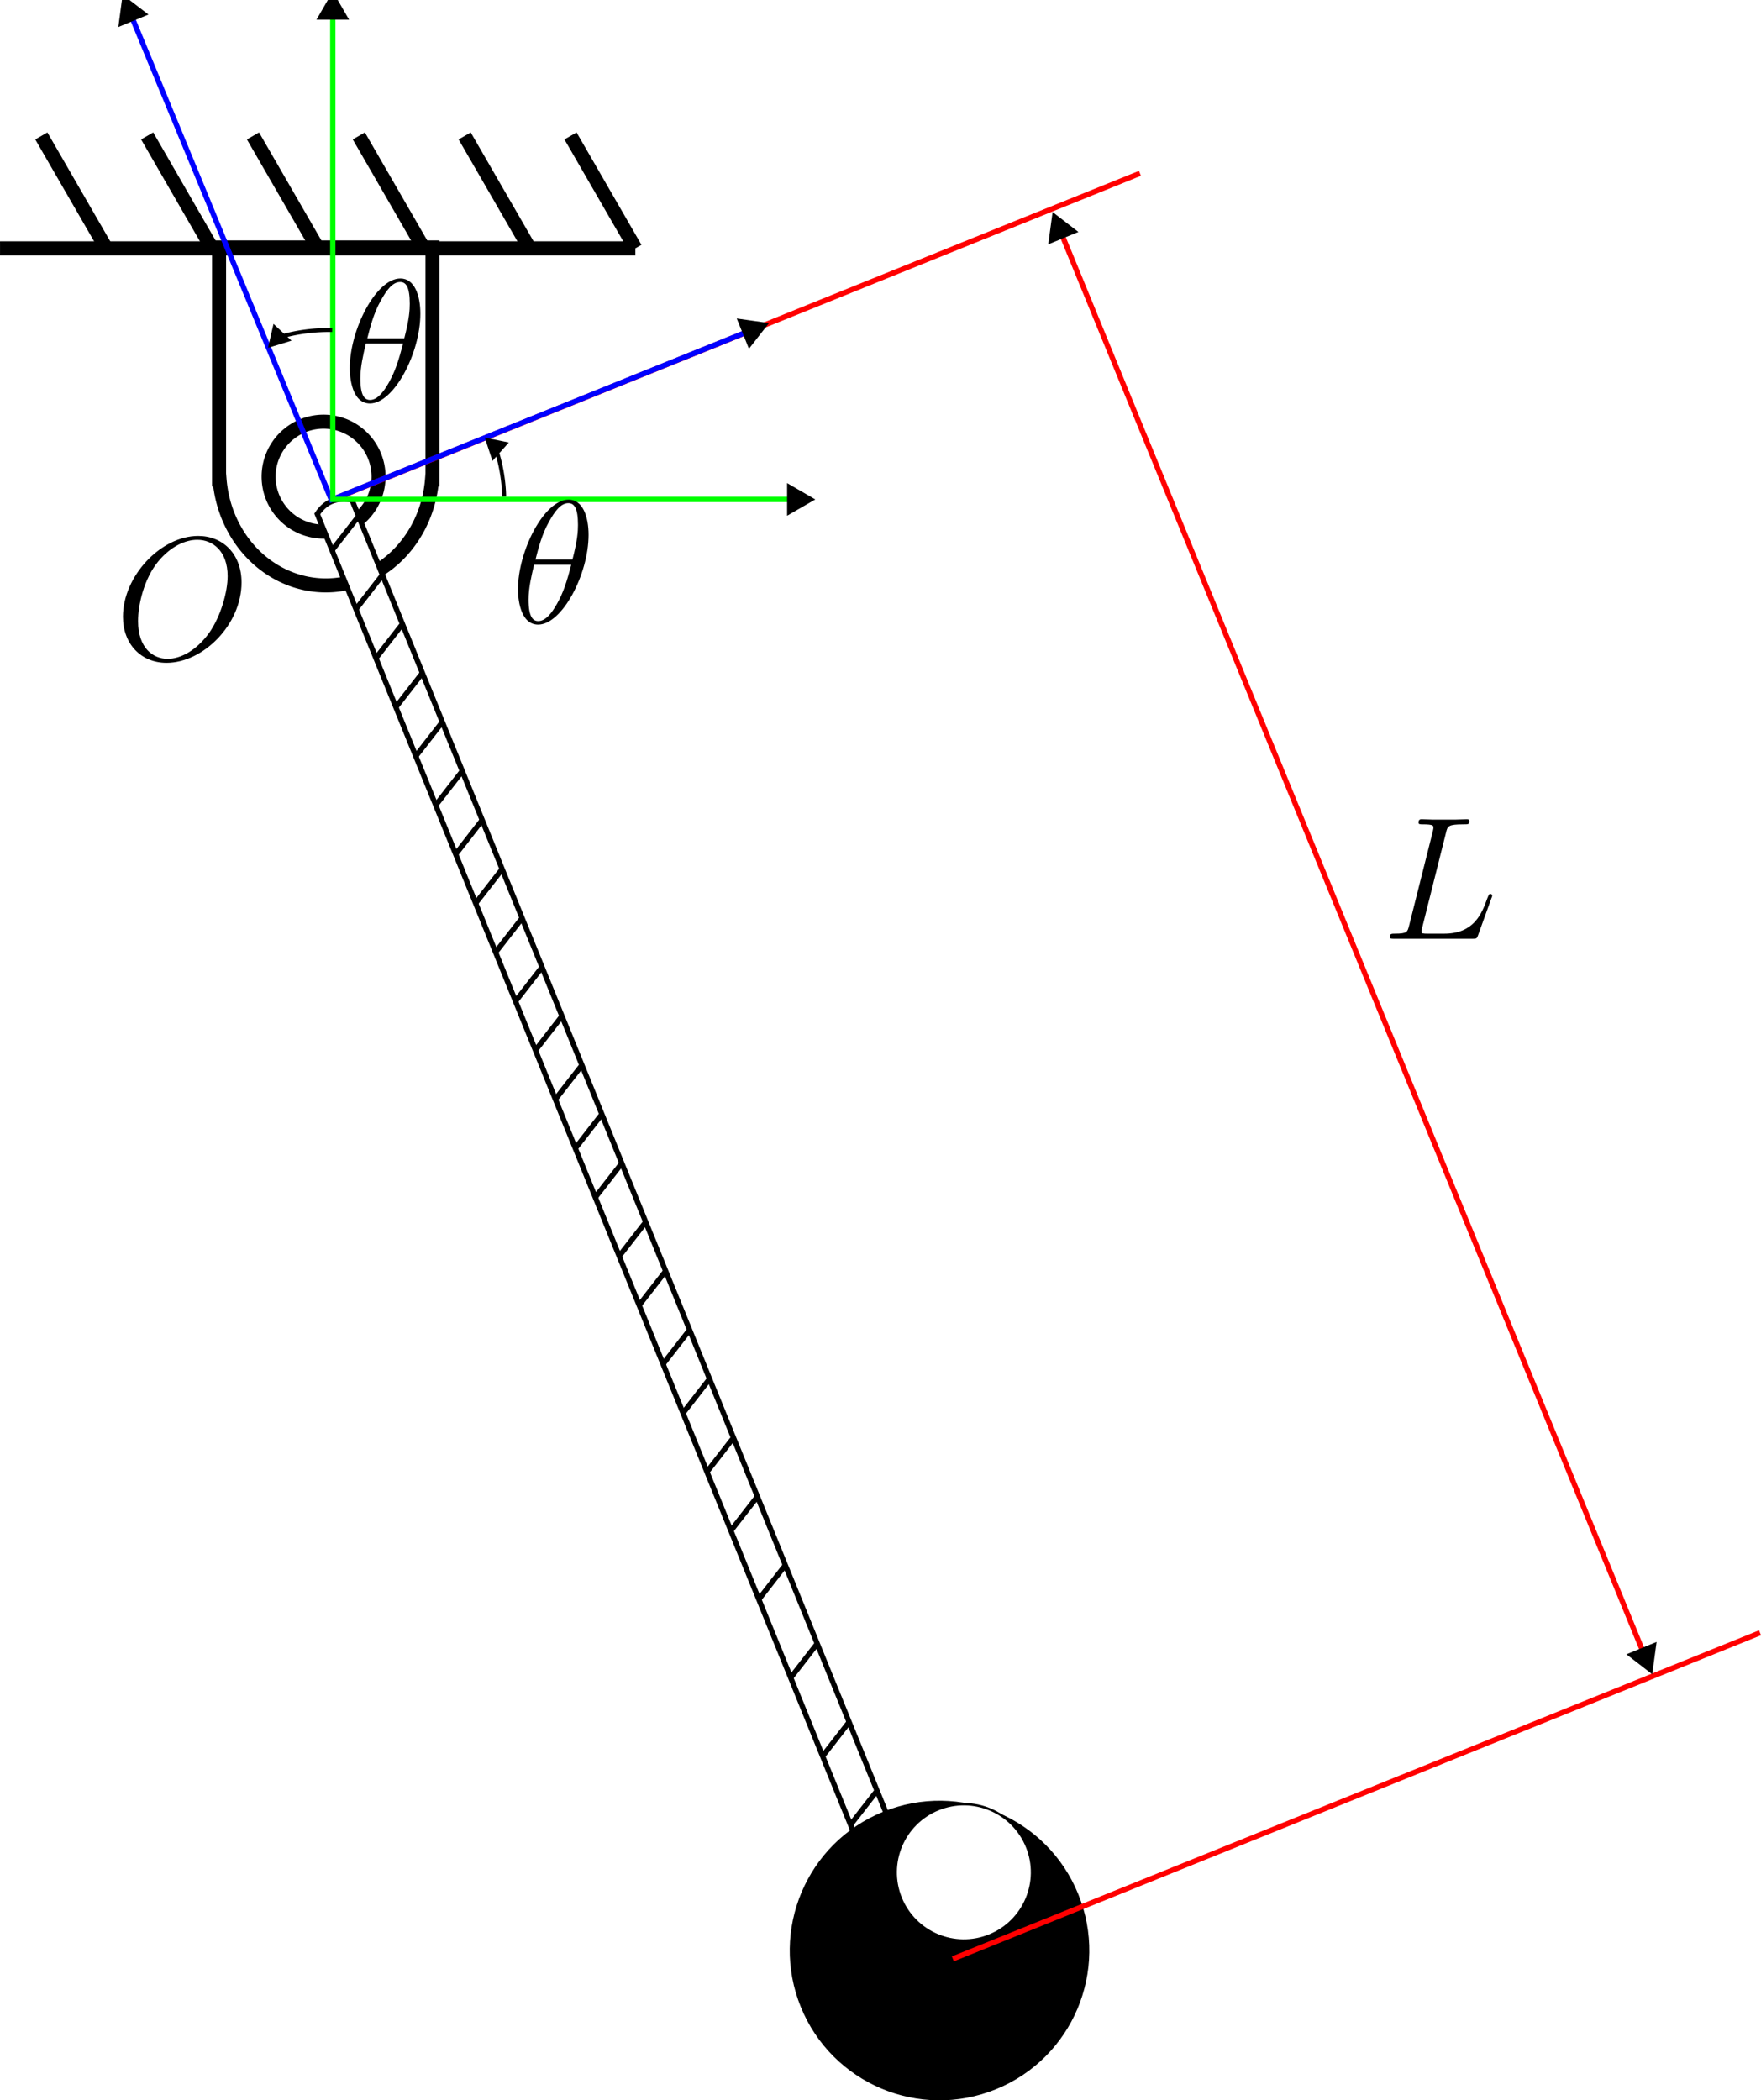 <?xml version="1.0" encoding="UTF-8" standalone="no"?>
<svg
   width="88.049mm"
   height="105.006mm"
   viewBox="0 0 88.049 105.006"
   version="1.1"
   id="svg8"
   inkscape:version="1.3.2 (091e20e, 2023-11-25, custom)"
   sodipodi:docname="pendulo.svg"
   inkscape:export-filename="pendulo.png"
   inkscape:export-xdpi="300"
   inkscape:export-ydpi="300"
   xmlns:inkscape="http://www.inkscape.org/namespaces/inkscape"
   xmlns:sodipodi="http://sodipodi.sourceforge.net/DTD/sodipodi-0.dtd"
   xmlns="http://www.w3.org/2000/svg"
   xmlns:svg="http://www.w3.org/2000/svg"
   xmlns:rdf="http://www.w3.org/1999/02/22-rdf-syntax-ns#"
   xmlns:cc="http://creativecommons.org/ns#"
   xmlns:dc="http://purl.org/dc/elements/1.1/">
  <sodipodi:namedview
     id="base"
     pagecolor="#ffffff"
     bordercolor="#666666"
     borderopacity="1.0"
     inkscape:pageopacity="0.0"
     inkscape:pageshadow="2"
     inkscape:zoom="1.4"
     inkscape:cx="80"
     inkscape:cy="193.21429"
     inkscape:document-units="mm"
     inkscape:current-layer="layer1"
     inkscape:document-rotation="0"
     showgrid="false"
     inkscape:snap-others="false"
     inkscape:snap-nodes="true"
     inkscape:snap-object-midpoints="true"
     inkscape:snap-smooth-nodes="true"
     inkscape:window-width="1920"
     inkscape:window-height="1009"
     inkscape:window-x="-8"
     inkscape:window-y="-8"
     inkscape:window-maximized="1"
     inkscape:showpageshadow="2"
     inkscape:pagecheckerboard="0"
     inkscape:deskcolor="#d1d1d1"
     inkscape:export-bgcolor="#ffffffff" />
  <defs
     id="defs2">
    <marker
       style="overflow:visible"
       id="Triangle"
       refX="0"
       refY="0"
       orient="auto-start-reverse"
       inkscape:stockid="Triangle arrow"
       markerWidth="1"
       markerHeight="1"
       viewBox="0 0 1 1"
       inkscape:isstock="true"
       inkscape:collect="always"
       preserveAspectRatio="xMidYMid">
      <path
         transform="scale(0.5)"
         style="fill:context-stroke;fill-rule:evenodd;stroke:context-stroke;stroke-width:1pt"
         d="M 5.77,0 -2.88,5 V -5 Z"
         id="path135" />
    </marker>
    <marker
       style="overflow:visible"
       id="marker3774"
       refX="0"
       refY="0"
       orient="auto"
       inkscape:stockid="Arrow1Lstart"
       inkscape:isstock="true">
      <path
         transform="matrix(0.8,0,0,0.8,10,0)"
         style="fill:#00ff00;fill-opacity:1;fill-rule:evenodd;stroke:#00ff00;stroke-width:1pt;stroke-opacity:1"
         d="M 0,0 5,-5 -12.5,0 5,5 Z"
         id="path3772" />
    </marker>
    <marker
       style="overflow:visible"
       id="marker3722"
       refX="0"
       refY="0"
       orient="auto"
       inkscape:stockid="Arrow1Lend"
       inkscape:isstock="true">
      <path
         transform="matrix(-0.8,0,0,-0.8,-10,0)"
         style="fill:#00ff00;fill-opacity:1;fill-rule:evenodd;stroke:#00ff00;stroke-width:1pt;stroke-opacity:1"
         d="M 0,0 5,-5 -12.5,0 5,5 Z"
         id="path3720" />
    </marker>
    <marker
       style="overflow:visible"
       id="marker3562"
       refX="0"
       refY="0"
       orient="auto"
       inkscape:stockid="Arrow1Lstart"
       inkscape:isstock="true">
      <path
         transform="matrix(0.8,0,0,0.8,10,0)"
         style="fill:#0000ff;fill-opacity:1;fill-rule:evenodd;stroke:#0000ff;stroke-width:1pt;stroke-opacity:1"
         d="M 0,0 5,-5 -12.5,0 5,5 Z"
         id="path3560" />
    </marker>
    <marker
       style="overflow:visible"
       id="marker3516"
       refX="0"
       refY="0"
       orient="auto"
       inkscape:stockid="Arrow1Lend"
       inkscape:isstock="true">
      <path
         transform="matrix(-0.8,0,0,-0.8,-10,0)"
         style="fill:#0000ff;fill-opacity:1;fill-rule:evenodd;stroke:#0000ff;stroke-width:1pt;stroke-opacity:1"
         d="M 0,0 5,-5 -12.5,0 5,5 Z"
         id="path3514" />
    </marker>
    <marker
       style="overflow:visible"
       id="Arrow1Lstart"
       refX="0"
       refY="0"
       orient="auto"
       inkscape:stockid="Arrow1Lstart"
       inkscape:isstock="true">
      <path
         transform="matrix(0.8,0,0,0.8,10,0)"
         style="fill:#ff0000;fill-opacity:1;fill-rule:evenodd;stroke:#ff0000;stroke-width:1pt;stroke-opacity:1"
         d="M 0,0 5,-5 -12.5,0 5,5 Z"
         id="path3080" />
    </marker>
    <marker
       style="overflow:visible"
       id="Arrow1Lend"
       refX="0"
       refY="0"
       orient="auto"
       inkscape:stockid="Arrow1Lend"
       inkscape:isstock="true">
      <path
         transform="matrix(-0.8,0,0,-0.8,-10,0)"
         style="fill:#ff0000;fill-opacity:1;fill-rule:evenodd;stroke:#ff0000;stroke-width:1pt;stroke-opacity:1"
         d="M 0,0 5,-5 -12.5,0 5,5 Z"
         id="path3083" />
    </marker>
    <marker
       style="overflow:visible"
       id="marker2416"
       refX="0"
       refY="0"
       orient="auto"
       inkscape:stockid="Arrow1Lend"
       inkscape:isstock="true">
      <path
         transform="matrix(-0.8,0,0,-0.8,-10,0)"
         style="fill:#ff0000;fill-opacity:1;fill-rule:evenodd;stroke:#ff0000;stroke-width:1pt;stroke-opacity:1"
         d="M 0,0 5,-5 -12.5,0 5,5 Z"
         id="path2414" />
    </marker>
    <filter
       inkscape:collect="always"
       style="color-interpolation-filters:sRGB"
       id="filter2408"
       x="-0.193"
       width="1.386"
       y="-0.193"
       height="1.386">
      <feGaussianBlur
         inkscape:collect="always"
         stdDeviation="0.523"
         id="feGaussianBlur2410" />
    </filter>
  </defs>
  <g
     inkscape:label="Layer 1"
     inkscape:groupmode="layer"
     id="layer1"
     transform="translate(-65.413, -91.293)">
    <g
       inkscape:label="Layer 1"
       id="layer1-5"
       transform="rotate(180,114.43,141.641)">
      <path
         id="rect24"
         style="fill:#ffffff;stroke:#000000;stroke-width:2.646;stroke-miterlimit:4;stroke-dasharray:none"
         d="M 59.557,1.322 A 20.133,21.885 0 0 0 39.51,21.322 h -0.088 v 1.887 41.885 h 40.27 V 23.209 21.322 h -0.09 A 20.133,21.885 0 0 0 59.559,1.322 Z m 0.375,10.154 a 10.371,10.371 0 0 1 0.043,0 A 10.371,10.371 0 0 1 70.346,21.848 10.371,10.371 0 0 1 59.975,32.217 10.371,10.371 0 0 1 49.604,21.848 10.371,10.371 0 0 1 59.932,11.477 Z"
         transform="matrix(0.265,0,0,0.265,131.375,162.37)" />
      <g
         id="g88"
         transform="translate(-5.241,43.354)"
         style="stroke-width:0.7;stroke-miterlimit:4;stroke-dasharray:none">
        <path
           style="fill:none;stroke:#000000;stroke-width:0.7;stroke-linecap:butt;stroke-linejoin:miter;stroke-miterlimit:4;stroke-dasharray:none;stroke-opacity:1"
           d="m 136.919,136.22 h 31.768"
           id="path74"
           inkscape:connector-curvature="0" />
        <path
           style="fill:none;stroke:#000000;stroke-width:0.7;stroke-linecap:butt;stroke-linejoin:miter;stroke-miterlimit:4;stroke-dasharray:none;stroke-opacity:1"
           d="m 136.919,136.22 3.244,5.619"
           id="path76"
           inkscape:connector-curvature="0" />
        <path
           inkscape:connector-curvature="0"
           id="path78"
           d="m 142.211,136.22 3.244,5.619"
           style="fill:none;stroke:#000000;stroke-width:0.7;stroke-linecap:butt;stroke-linejoin:miter;stroke-miterlimit:4;stroke-dasharray:none;stroke-opacity:1" />
        <path
           style="fill:none;stroke:#000000;stroke-width:0.7;stroke-linecap:butt;stroke-linejoin:miter;stroke-miterlimit:4;stroke-dasharray:none;stroke-opacity:1"
           d="m 147.503,136.22 3.244,5.619"
           id="path80"
           inkscape:connector-curvature="0" />
        <path
           inkscape:connector-curvature="0"
           id="path82"
           d="m 152.795,136.22 3.244,5.619"
           style="fill:none;stroke:#000000;stroke-width:0.7;stroke-linecap:butt;stroke-linejoin:miter;stroke-miterlimit:4;stroke-dasharray:none;stroke-opacity:1" />
        <path
           style="fill:none;stroke:#000000;stroke-width:0.7;stroke-linecap:butt;stroke-linejoin:miter;stroke-miterlimit:4;stroke-dasharray:none;stroke-opacity:1"
           d="m 158.086,136.22 3.244,5.619"
           id="path84"
           inkscape:connector-curvature="0" />
        <path
           inkscape:connector-curvature="0"
           id="path86"
           d="m 163.378,136.22 3.244,5.619"
           style="fill:none;stroke:#000000;stroke-width:0.7;stroke-linecap:butt;stroke-linejoin:miter;stroke-miterlimit:4;stroke-dasharray:none;stroke-opacity:1" />
      </g>
    </g>
    <g
       id="g2882"
       transform="rotate(-22.138,121.818,-30.026)">
      <path
         id="rect12"
         style="fill:#ffffff;fill-opacity:1;stroke:#000000;stroke-width:0.265"
         d="m 28.865,90.872 c 0.701,-0.478 1.303,-0.347 1.871,0 v 0 77.508 0 h -1.871 v 0 z"
         sodipodi:nodetypes="cccccccc" />
      <path
         style="fill:none;stroke:#000000;stroke-width:0.265px;stroke-linecap:butt;stroke-linejoin:miter;stroke-opacity:1"
         d="m 28.848,92.843 1.884,-1.088"
         id="path2800" />
      <path
         style="fill:none;stroke:#000000;stroke-width:0.265px;stroke-linecap:butt;stroke-linejoin:miter;stroke-opacity:1"
         d="m 28.848,96.018 1.884,-1.088"
         id="path2802" />
      <path
         style="fill:none;stroke:#000000;stroke-width:0.265px;stroke-linecap:butt;stroke-linejoin:miter;stroke-opacity:1"
         d="M 28.848,98.664 30.732,97.576"
         id="path2804" />
      <path
         style="fill:none;stroke:#000000;stroke-width:0.265px;stroke-linecap:butt;stroke-linejoin:miter;stroke-opacity:1"
         d="m 28.848,101.309 1.884,-1.088"
         id="path2806" />
      <path
         style="fill:none;stroke:#000000;stroke-width:0.265px;stroke-linecap:butt;stroke-linejoin:miter;stroke-opacity:1"
         d="m 28.848,103.955 1.884,-1.088"
         id="path2808" />
      <path
         style="fill:none;stroke:#000000;stroke-width:0.265px;stroke-linecap:butt;stroke-linejoin:miter;stroke-opacity:1"
         d="m 28.848,106.601 1.884,-1.088"
         id="path2810" />
      <path
         style="fill:none;stroke:#000000;stroke-width:0.265px;stroke-linecap:butt;stroke-linejoin:miter;stroke-opacity:1"
         d="m 28.848,109.247 1.884,-1.088"
         id="path2812" />
      <path
         style="fill:none;stroke:#000000;stroke-width:0.265px;stroke-linecap:butt;stroke-linejoin:miter;stroke-opacity:1"
         d="m 28.848,111.893 1.884,-1.088"
         id="path2814" />
      <path
         style="fill:none;stroke:#000000;stroke-width:0.265px;stroke-linecap:butt;stroke-linejoin:miter;stroke-opacity:1"
         d="m 28.848,114.539 1.884,-1.088"
         id="path2816" />
      <path
         style="fill:none;stroke:#000000;stroke-width:0.265px;stroke-linecap:butt;stroke-linejoin:miter;stroke-opacity:1"
         d="m 28.848,117.185 1.884,-1.088"
         id="path2818" />
      <path
         style="fill:none;stroke:#000000;stroke-width:0.265px;stroke-linecap:butt;stroke-linejoin:miter;stroke-opacity:1"
         d="m 28.848,119.83 1.884,-1.088"
         id="path2820" />
      <path
         style="fill:none;stroke:#000000;stroke-width:0.265px;stroke-linecap:butt;stroke-linejoin:miter;stroke-opacity:1"
         d="m 28.848,122.476 1.884,-1.088"
         id="path2822" />
      <path
         style="fill:none;stroke:#000000;stroke-width:0.265px;stroke-linecap:butt;stroke-linejoin:miter;stroke-opacity:1"
         d="m 28.848,125.122 1.884,-1.088"
         id="path2824" />
      <path
         style="fill:none;stroke:#000000;stroke-width:0.265px;stroke-linecap:butt;stroke-linejoin:miter;stroke-opacity:1"
         d="m 28.848,127.768 1.884,-1.088"
         id="path2826" />
      <path
         style="fill:none;stroke:#000000;stroke-width:0.265px;stroke-linecap:butt;stroke-linejoin:miter;stroke-opacity:1"
         d="m 28.848,130.943 1.884,-1.088"
         id="path2828" />
      <path
         style="fill:none;stroke:#000000;stroke-width:0.265px;stroke-linecap:butt;stroke-linejoin:miter;stroke-opacity:1"
         d="m 28.848,133.589 1.884,-1.088"
         id="path2830" />
      <path
         style="fill:none;stroke:#000000;stroke-width:0.265px;stroke-linecap:butt;stroke-linejoin:miter;stroke-opacity:1"
         d="m 28.848,136.764 1.884,-1.088"
         id="path2832" />
      <path
         style="fill:none;stroke:#000000;stroke-width:0.265px;stroke-linecap:butt;stroke-linejoin:miter;stroke-opacity:1"
         d="m 28.848,139.41 1.884,-1.088"
         id="path2834" />
      <path
         style="fill:none;stroke:#000000;stroke-width:0.265px;stroke-linecap:butt;stroke-linejoin:miter;stroke-opacity:1"
         d="M 28.848,142.585 30.732,141.497"
         id="path2836" />
      <path
         style="fill:none;stroke:#000000;stroke-width:0.265px;stroke-linecap:butt;stroke-linejoin:miter;stroke-opacity:1"
         d="m 28.848,145.76 1.884,-1.088"
         id="path2838" />
      <path
         style="fill:none;stroke:#000000;stroke-width:0.265px;stroke-linecap:butt;stroke-linejoin:miter;stroke-opacity:1"
         d="m 28.848,149.464 1.884,-1.088"
         id="path2840" />
      <path
         style="fill:none;stroke:#000000;stroke-width:0.265px;stroke-linecap:butt;stroke-linejoin:miter;stroke-opacity:1"
         d="m 28.848,153.697 1.884,-1.088"
         id="path2842" />
      <path
         style="fill:none;stroke:#000000;stroke-width:0.265px;stroke-linecap:butt;stroke-linejoin:miter;stroke-opacity:1"
         d="m 28.848,157.931 1.884,-1.088"
         id="path2844" />
      <path
         style="fill:none;stroke:#000000;stroke-width:0.265px;stroke-linecap:butt;stroke-linejoin:miter;stroke-opacity:1"
         d="m 28.848,161.635 1.884,-1.088"
         id="path2846" />
      <path
         style="fill:none;stroke:#000000;stroke-width:0.265px;stroke-linecap:butt;stroke-linejoin:miter;stroke-opacity:1"
         d="m 28.848,164.81 1.884,-1.088"
         id="path2848" />
      <path
         style="fill:none;stroke:#000000;stroke-width:0.265px;stroke-linecap:butt;stroke-linejoin:miter;stroke-opacity:1"
         d="m 28.848,164.81 1.884,-1.088"
         id="path2850" />
      <path
         style="fill:none;stroke:#000000;stroke-width:0.265px;stroke-linecap:butt;stroke-linejoin:miter;stroke-opacity:1"
         d="m 28.848,167.456 1.884,-1.088"
         id="path2852" />
    </g>
    <g
       id="g916"
       transform="rotate(-22.138,316.546,211.458)">
      <circle
         style="opacity:1;mix-blend-mode:normal;fill:#000000;stroke:#000000;stroke-width:0.171"
         id="path1649"
         cx="135.974"
         cy="113.545"
         r="7.402" />
      <circle
         style="opacity:1;fill:#ffffff;stroke:#000000;stroke-width:0.118;filter:url(#filter2408)"
         id="path1651"
         cx="138.574"
         cy="110.383"
         r="3.407" />
    </g>
    <path
       style="fill:none;stroke:#ff0000;stroke-width:0.265px;stroke-linecap:butt;stroke-linejoin:miter;stroke-opacity:1"
       d="m 113.055,189.227 40.358,-16.303"
       id="path3074" />
    <path
       style="fill:none;stroke:#ff0000;stroke-width:0.265px;stroke-linecap:butt;stroke-linejoin:miter;stroke-opacity:1"
       d="M 82.052,116.262 122.409,99.959"
       id="path3076" />
    <path
       style="fill:none;stroke:#ff0000;stroke-width:0.265;stroke-linecap:butt;stroke-linejoin:miter;stroke-miterlimit:4;stroke-dasharray:none;stroke-opacity:1;marker-start:url(#Triangle);marker-end:url(#Triangle)"
       d="m 118.4,102.765 29.266,71.361"
       id="path3078"
       sodipodi:nodetypes="cc" />
    <path
       style="fill:#0000ff;stroke:#0000ff;stroke-width:0.265px;stroke-linecap:butt;stroke-linejoin:miter;stroke-opacity:1;marker-end:url(#Triangle)"
       d="m 81.866,116.327 21.124,-8.53"
       id="path3470"
       sodipodi:nodetypes="cc" />
    <path
       style="fill:#0000ff;stroke:#0000ff;stroke-width:0.265px;stroke-linecap:butt;stroke-linejoin:miter;stroke-opacity:1;marker-start:url(#Triangle)"
       d="M 71.904,91.898 82.015,116.372"
       id="path3506" />
    <path
       style="fill:none;stroke:#00ff00;stroke-width:0.265px;stroke-linecap:butt;stroke-linejoin:miter;stroke-opacity:1;marker-start:url(#Triangle);marker-end:url(#Triangle)"
       d="M 105.237,116.262 H 82.052 V 91.807"
       id="path3718" />
    <g
       inkscape:label=""
       transform="translate(134.903,132.252)"
       id="g1">
      <g
         fill="#000000"
         fill-opacity="1"
         id="g2"
         transform="matrix(0.353,0,0,0.353,-1.105,-0.708)">
        <g
           id="use1"
           transform="translate(1.993,18.93)">
          <path
             d="m 9.094,-15.016 c 0.219,-0.938 0.297,-1.188 2.484,-1.188 0.656,0 0.844,0 0.844,-0.469 0,-0.25 -0.281,-0.25 -0.375,-0.25 -0.5,0 -1.062,0.047 -1.562,0.047 H 7.156 c -0.469,0 -1.016,-0.047 -1.484,-0.047 -0.188,0 -0.469,0 -0.469,0.469 0,0.25 0.219,0.25 0.594,0.25 1.516,0 1.516,0.188 1.516,0.469 0,0.047 0,0.203 -0.094,0.562 l -3.359,13.344 c -0.219,0.859 -0.266,1.109 -2,1.109 -0.469,0 -0.719,0 -0.719,0.453 C 1.141,0 1.281,0 1.781,0 H 12.891 C 13.438,0 13.453,-0.031 13.625,-0.469 L 15.531,-5.75 c 0.062,-0.125 0.109,-0.266 0.109,-0.344 0,-0.156 -0.125,-0.25 -0.25,-0.25 -0.031,0 -0.156,0 -0.203,0.094 -0.047,0.031 -0.047,0.078 -0.25,0.547 -0.781,2.188 -1.906,4.984 -6.094,4.984 h -2.375 c -0.344,0 -0.391,0 -0.547,-0.031 C 5.656,-0.766 5.625,-0.812 5.625,-1.016 5.625,-1.188 5.672,-1.344 5.719,-1.562 Z m 0,0"
             id="path2" />
        </g>
      </g>
    </g>
    <g
       inkscape:label=""
       transform="translate(71.56,118.087)"
       id="g5">
      <g
         fill="#000000"
         fill-opacity="1"
         id="g4"
         transform="matrix(0.353,0,0,0.353,-1.122,-0.521)">
        <g
           id="g3"
           transform="translate(1.993,18.93)">
          <path
             d="m 17.984,-10.859 c 0,-4.078 -2.672,-6.594 -6.141,-6.594 -5.297,0 -10.656,5.703 -10.656,11.438 0,3.891 2.578,6.531 6.172,6.531 5.203,0 10.625,-5.422 10.625,-11.375 z m -10.469,10.812 c -2.031,0 -4.188,-1.484 -4.188,-5.359 0,-2.25 0.812,-5.938 2.844,-8.422 1.812,-2.188 3.891,-3.078 5.547,-3.078 2.188,0 4.297,1.594 4.297,5.156 0,2.203 -0.953,5.656 -2.609,8.016 -1.812,2.516 -4.062,3.688 -5.891,3.688 z m 0,0"
             id="path1" />
        </g>
      </g>
    </g>
    <path
       style="fill:none;stroke:#000000;stroke-width:0.2;marker-start:url(#Triangle)"
       id="path5"
       sodipodi:type="arc"
       sodipodi:cx="81.866241"
       sodipodi:cy="116.32704"
       sodipodi:rx="8.7572508"
       sodipodi:ry="8.5365973"
       sodipodi:start="4.4146702"
       sodipodi:end="4.7302654"
       sodipodi:arc-type="arc"
       d="m 79.297,108.166 a 8.757,8.537 0 0 1 2.725,-0.374"
       sodipodi:open="true" />
    <path
       style="fill:none;stroke:#000000;stroke-width:0.2;marker-start:url(#Triangle)"
       id="path6"
       sodipodi:type="arc"
       sodipodi:cx="81.866241"
       sodipodi:cy="116.32704"
       sodipodi:rx="8.7572508"
       sodipodi:ry="8.5365973"
       sodipodi:start="5.9630331"
       sodipodi:end="6.2588299"
       sodipodi:arc-type="arc"
       d="m 90.179,113.64 a 8.757,8.537 0 0 1 0.442,2.479"
       sodipodi:open="true" />
    <g
       inkscape:label=""
       transform="translate(91.31,116.271)"
       id="g9">
      <g
         fill="#000000"
         fill-opacity="1"
         id="g8"
         transform="matrix(0.353,0,0,0.353,-1.05,-0.618)">
        <g
           id="g7"
           transform="translate(1.993,19.205)">
          <path
             d="m 10.984,-12.469 c 0,-2.531 -0.797,-4.984 -2.828,-4.984 -3.469,0 -7.172,7.266 -7.172,12.719 0,1.141 0.25,4.984 2.859,4.984 3.375,0 7.141,-7.094 7.141,-12.719 z m -7.516,3.5 c 0.375,-1.469 0.891,-3.547 1.891,-5.312 0.812,-1.484 1.672,-2.672 2.766,-2.672 0.828,0 1.359,0.703 1.359,3.078 0,0.891 -0.062,2.125 -0.781,4.906 z m 5.062,0.734 c -0.625,2.438 -1.141,4 -2.031,5.562 C 5.781,-1.406 4.906,-0.25 3.859,-0.25 c -0.766,0 -1.375,-0.594 -1.375,-3.047 0,-1.609 0.391,-3.297 0.781,-4.938 z m 0,0"
             id="path7" />
        </g>
      </g>
    </g>
    <g
       inkscape:label=""
       transform="translate(82.9,105.215)"
       id="g12">
      <g
         fill="#000000"
         fill-opacity="1"
         id="g11"
         transform="matrix(0.353,0,0,0.353,-1.05,-0.618)">
        <g
           id="g10"
           transform="translate(1.993,19.205)">
          <path
             d="m 10.984,-12.469 c 0,-2.531 -0.797,-4.984 -2.828,-4.984 -3.469,0 -7.172,7.266 -7.172,12.719 0,1.141 0.25,4.984 2.859,4.984 3.375,0 7.141,-7.094 7.141,-12.719 z m -7.516,3.5 c 0.375,-1.469 0.891,-3.547 1.891,-5.312 0.812,-1.484 1.672,-2.672 2.766,-2.672 0.828,0 1.359,0.703 1.359,3.078 0,0.891 -0.062,2.125 -0.781,4.906 z m 5.062,0.734 c -0.625,2.438 -1.141,4 -2.031,5.562 C 5.781,-1.406 4.906,-0.25 3.859,-0.25 c -0.766,0 -1.375,-0.594 -1.375,-3.047 0,-1.609 0.391,-3.297 0.781,-4.938 z m 0,0"
             id="path9" />
        </g>
      </g>
    </g>
  </g>
</svg>
